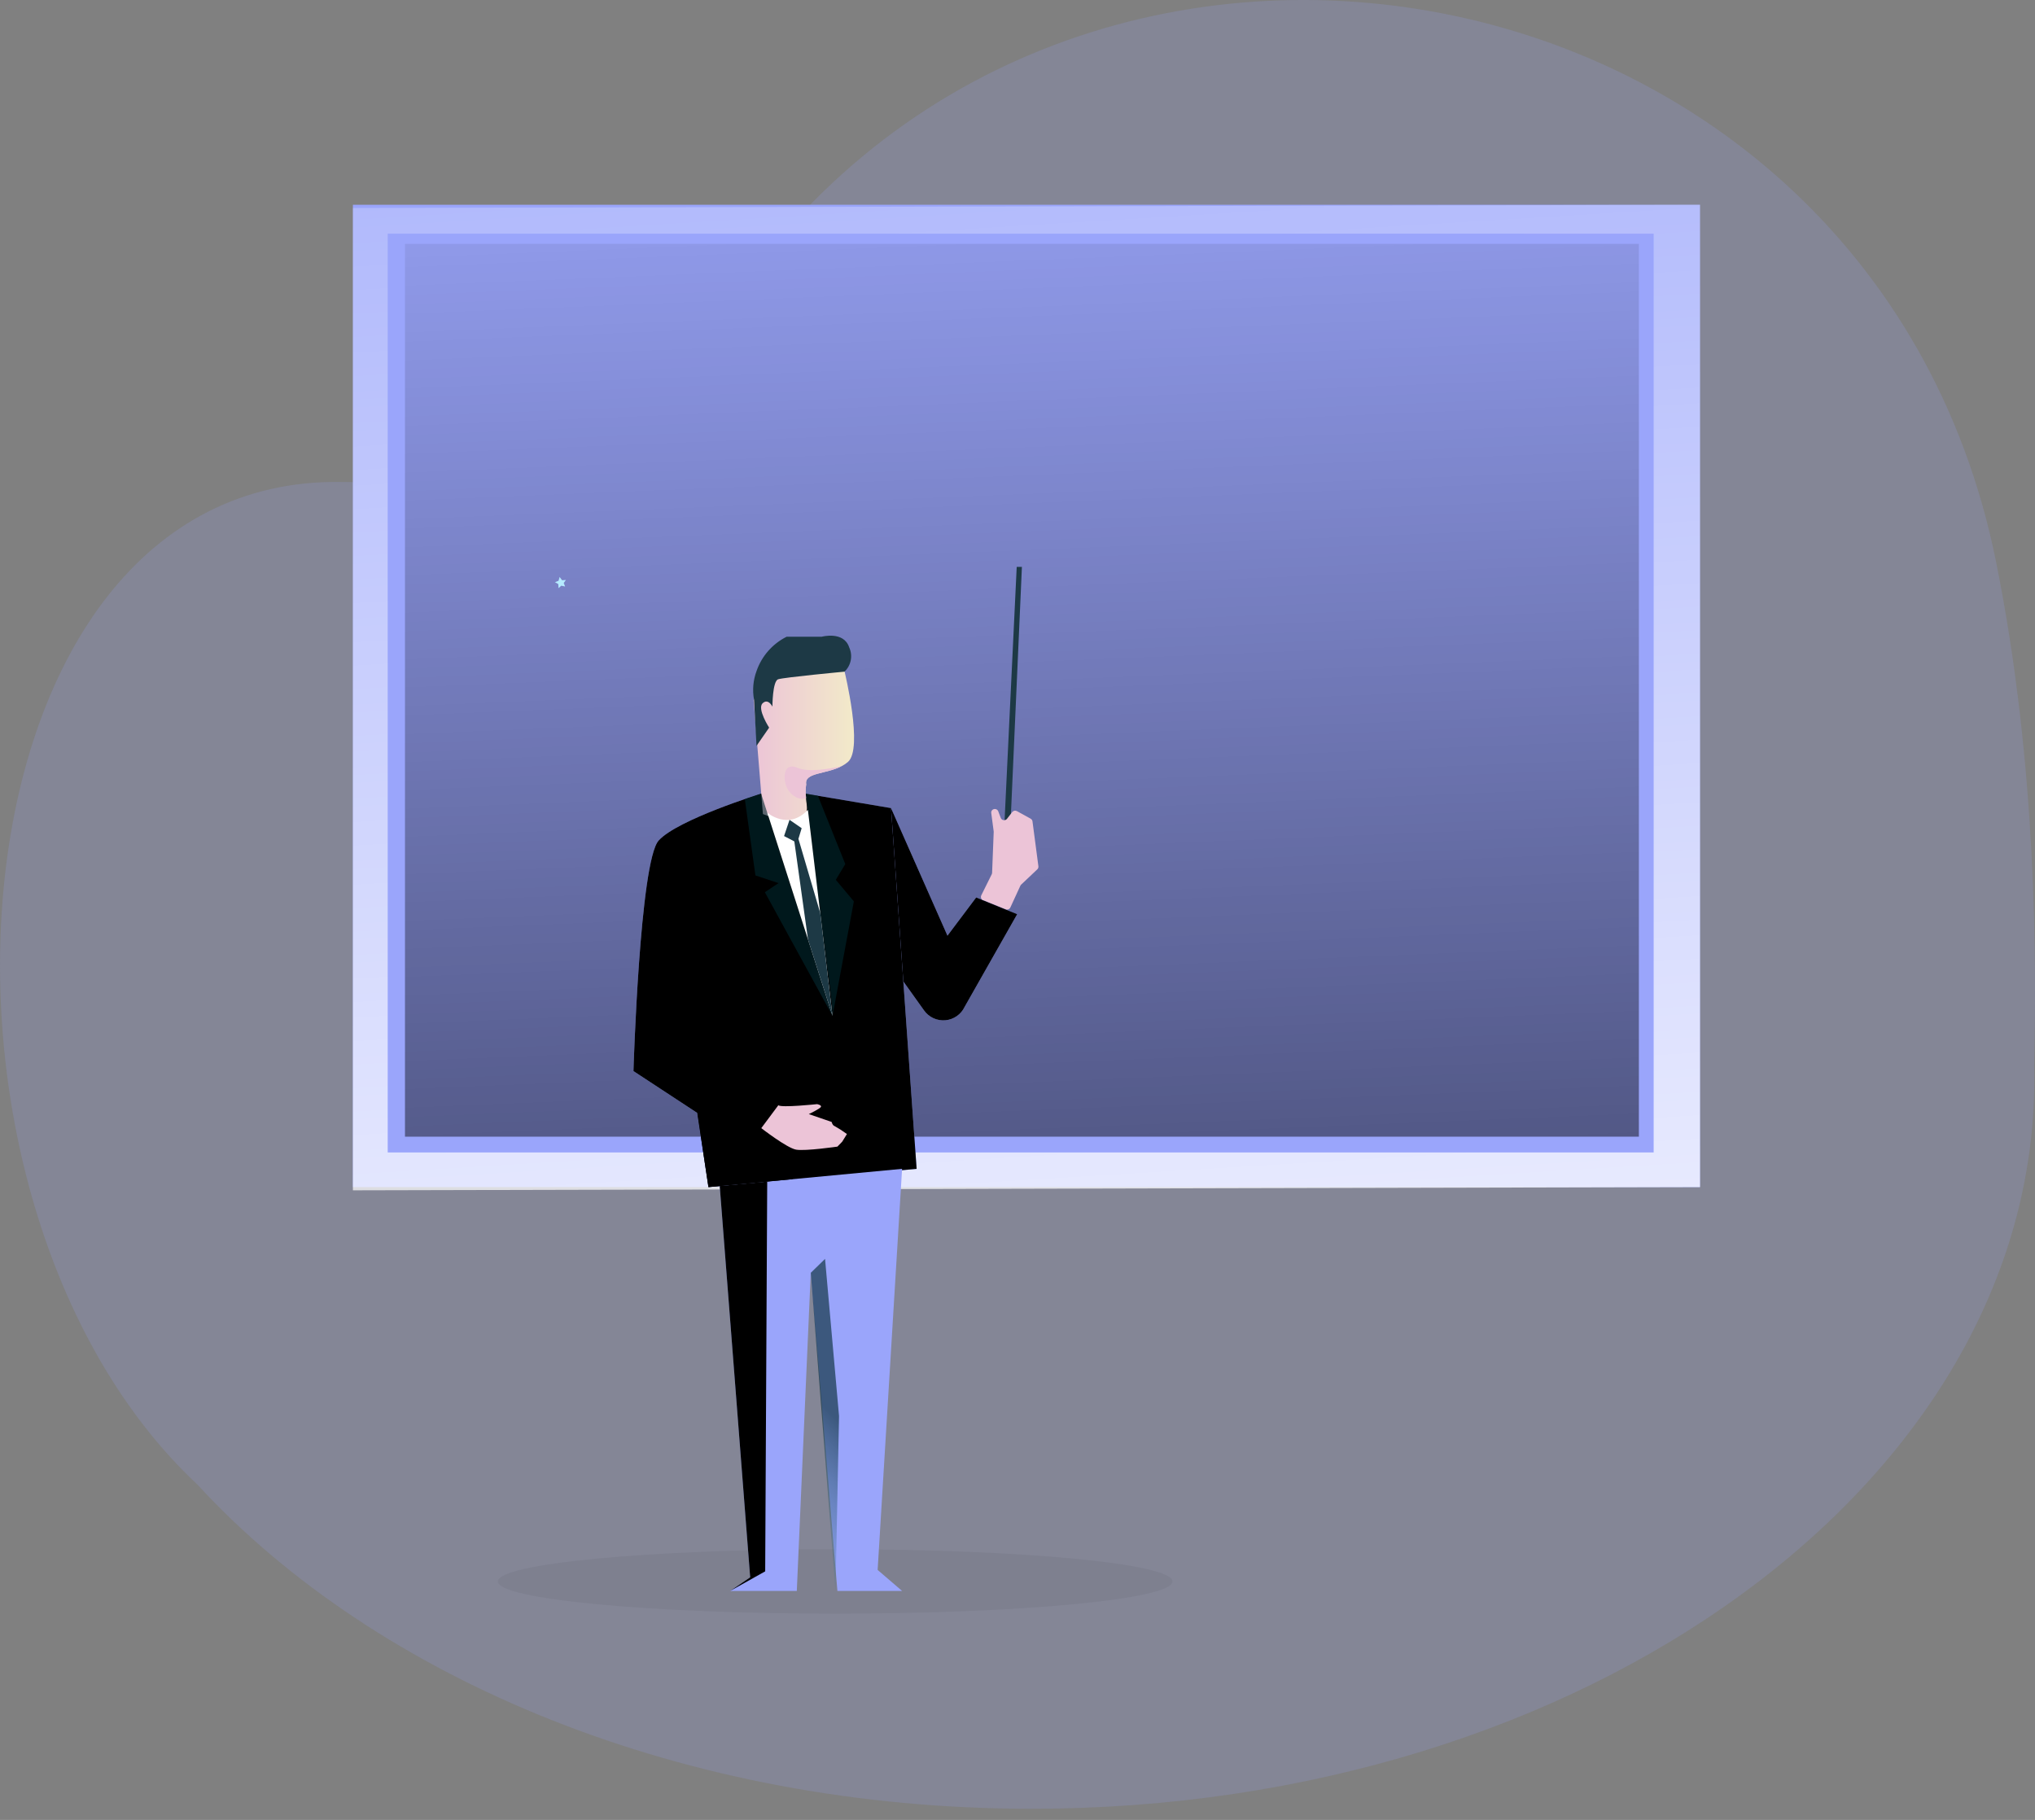 <svg width="142" height="127" viewBox="0 0 142 127" fill="none" xmlns="http://www.w3.org/2000/svg">
<rect x="0" y="0" width="142" height="127" fill="#808080" stroke="none"/>
<g clip-path="url(#clip0)">
<path opacity="0.18" d="M141.952 75.307C141.952 103.426 110.622 126.222 71.97 126.222C47.713 126.222 26.342 117.246 13.785 103.61C-7.64 83.566 -3.923 33.253 23.779 33.631C26.748 33.69 29.717 33.538 32.664 33.177C39.662 32.276 43.904 30.167 46.486 27.877C47.124 27.315 47.913 26.151 48.825 24.572C71.139 -14.571 130.409 -4.94 139.287 39.219C142.175 53.567 142.092 67.247 141.941 74.433C141.952 74.72 141.952 75.012 141.952 75.307Z" fill="#9AA5FB"/>
<path opacity="0.05" d="M58.279 112.604C71.277 112.604 81.813 111.598 81.813 110.357C81.813 109.115 71.277 108.109 58.279 108.109C45.282 108.109 34.745 109.115 34.745 110.357C34.745 111.598 45.282 112.604 58.279 112.604Z" fill="#000405"/>
<path d="M24.625 14.289H118.623V82.839H24.625V14.289Z" fill="#9AA5FB"/>
<path d="M24.625 14.513L118.623 14.289V82.84L24.625 83.064V14.513Z" fill="url(#paint0_linear)"/>
<path d="M115.391 16.307H27.054V80.421H115.391V16.307Z" fill="#9AA5FB"/>
<path d="M28.259 17.017H114.358V79.32H28.259V17.017Z" fill="url(#paint1_linear)"/>
<path d="M70.978 63.794L68.541 62.8L68.116 62.628L66.113 65.295L62.175 56.391L59.391 63.387L64.484 70.516C64.651 70.749 64.876 70.934 65.136 71.054C65.397 71.173 65.685 71.223 65.97 71.197C66.256 71.171 66.53 71.071 66.765 70.907C67 70.743 67.188 70.521 67.31 70.262L70.978 63.794Z" fill="#9AA5FB"/>
<path d="M70.978 63.794L68.541 62.8L68.116 62.628L66.113 65.295L62.175 56.391L59.391 63.387L64.484 70.516C64.651 70.749 64.876 70.934 65.136 71.054C65.397 71.173 65.685 71.223 65.97 71.197C66.256 71.171 66.53 71.071 66.765 70.907C67 70.743 67.188 70.521 67.31 70.262L70.978 63.794Z" fill="url(#paint2_linear)"/>
<path d="M53.112 55.382C53.112 55.382 47.283 57.19 45.962 58.653C44.642 60.116 44.202 74.743 44.202 74.743L48.657 77.667L49.435 82.84L63.961 81.567L62.175 56.391L56.221 55.386L53.112 55.382Z" fill="#9AA5FB"/>
<path d="M53.112 55.382C53.112 55.382 47.283 57.19 45.962 58.653C44.642 60.116 44.202 74.743 44.202 74.743L48.657 77.667L49.435 82.84L63.961 81.567L62.175 56.391L56.221 55.386L53.112 55.382Z" fill="url(#paint3_linear)"/>
<path d="M35.032 41.615L35.319 42.204L35.97 42.3L35.511 42.757L35.606 43.385L35.032 43.082L34.458 43.385L34.573 42.757L34.094 42.3L34.745 42.204L35.032 41.615Z" fill="url(#paint4_linear)"/>
<path d="M38.535 35.844L38.286 36.455L38.669 37.006L37.999 36.968L37.597 37.483L37.444 36.853L36.812 36.624L37.367 36.283L37.386 35.615L37.903 36.035L38.535 35.844Z" fill="url(#paint5_linear)"/>
<path d="M106.761 27.104L107.048 27.676L107.699 27.771L107.22 28.227L107.335 28.876L106.761 28.571L106.168 28.876L106.283 28.227L105.823 27.771L106.455 27.676L106.761 27.104Z" fill="url(#paint6_linear)"/>
<path d="M110.242 21.335L110.015 21.944L110.376 22.478L109.728 22.44L109.326 22.972L109.153 22.325L108.541 22.115L109.096 21.753L109.115 21.106L109.613 21.526L110.242 21.335Z" fill="url(#paint7_linear)"/>
<path d="M69.605 33.483L69.299 33.864L69.452 34.322L68.993 34.169L68.61 34.456L68.629 33.979L68.227 33.693L68.686 33.559L68.84 33.103L69.107 33.502L69.605 33.483Z" fill="url(#paint8_linear)"/>
<path d="M74.562 33.883L74.083 33.941L73.834 34.36L73.643 33.902L73.184 33.826L73.528 33.502L73.471 33.027L73.892 33.275L74.332 33.065L74.236 33.54L74.562 33.883Z" fill="url(#paint9_linear)"/>
<path d="M100.792 49.365L100.505 49.745L100.658 50.203L100.199 50.05L99.816 50.336V49.859L99.434 49.573L99.893 49.442L100.046 48.984L100.314 49.384L100.792 49.365Z" fill="url(#paint10_linear)"/>
<path d="M105.747 49.764L105.269 49.821L105.039 50.241L104.848 49.802L104.369 49.707L104.733 49.384L104.675 48.907L105.096 49.155L105.537 48.946L105.422 49.422L105.747 49.764Z" fill="url(#paint11_linear)"/>
<path d="M88.644 43.328L88.356 43.709L88.507 44.165L88.05 43.995L87.648 44.279L87.667 43.805L87.285 43.519L87.744 43.385L87.878 42.929L88.165 43.328H88.644Z" fill="url(#paint12_linear)"/>
<path d="M93.598 43.728L93.12 43.767L92.89 44.184L92.699 43.748L92.22 43.652L92.584 43.328L92.526 42.853L92.928 43.099L93.368 42.91L93.273 43.366L93.598 43.728Z" fill="url(#paint13_linear)"/>
<path d="M78.177 43.175L77.89 43.556L78.043 44.014L77.583 43.862L77.201 44.148V43.671L76.818 43.385L77.277 43.251L77.43 42.795L77.698 43.175H78.177Z" fill="url(#paint14_linear)"/>
<path d="M65.646 51.782L65.167 51.839L64.918 52.259L64.727 51.801L64.268 51.725L64.631 51.403L64.574 50.925L64.976 51.174L65.416 50.964L65.32 51.441L65.646 51.782Z" fill="url(#paint15_linear)"/>
<path d="M39.147 54.812L39.413 54.828L39.585 54.621L39.642 54.886L39.91 54.981L39.681 55.115L39.662 55.382L39.451 55.21L39.202 55.286L39.298 55.038L39.147 54.812Z" fill="url(#paint16_linear)"/>
<path d="M37.826 52.373L37.998 52.583L38.266 52.564L38.113 52.791L38.209 53.039L37.96 52.963L37.75 53.135L37.73 52.867L37.52 52.715L37.769 52.622L37.826 52.373Z" fill="url(#paint17_linear)"/>
<path d="M40.772 45.937L41.039 45.956L41.212 45.746L41.269 46.014L41.518 46.109L41.288 46.243V46.508L41.078 46.336L40.81 46.412L40.925 46.166L40.772 45.937Z" fill="url(#paint18_linear)"/>
<path d="M32.257 47.555L32.525 47.574L32.697 47.366L32.754 47.612L33.022 47.708L32.793 47.86L32.774 48.127L32.563 47.956L32.314 48.013L32.41 47.784L32.257 47.555Z" fill="url(#paint19_linear)"/>
<path d="M39.05 40.262L39.222 40.491L39.49 40.472L39.337 40.682L39.432 40.928L39.166 40.871L38.975 41.042L38.956 40.758L38.724 40.625L38.975 40.529L39.05 40.262Z" fill="#B5EAFF"/>
<path d="M59.168 53.171C59.038 53.283 58.896 53.379 58.743 53.457C57.633 54.044 56.117 53.894 56.257 54.729C56.207 55.044 56.203 55.366 56.246 55.683C56.257 55.871 56.282 56.058 56.304 56.249C56.326 56.44 56.299 56.633 56.224 56.81C56.15 56.988 56.03 57.142 55.877 57.26C55.724 57.377 55.544 57.453 55.352 57.48C55.162 57.506 54.967 57.483 54.788 57.413L53.235 56.806L52.584 48.863C52.584 48.863 54.841 43.684 58.936 46.864C58.93 46.87 60.257 52.236 59.168 53.171Z" fill="url(#paint20_linear)"/>
<path d="M61.241 109.555L62.947 111.02H58.434L56.574 88.818L55.6 111.02H50.951L52.346 110.07L50.222 82.765L53.535 82.454L62.947 81.565L61.241 109.555Z" fill="#9AA5FB"/>
<path d="M61.241 109.555L62.947 111.02H58.434L56.574 88.818L55.6 111.02H50.951L52.346 110.07L50.222 82.765L53.535 82.454L62.947 81.565L61.241 109.555Z" fill="url(#paint21_linear)"/>
<path d="M58.93 46.87C59.155 46.657 59.307 46.378 59.365 46.074C59.424 45.77 59.385 45.455 59.255 45.174C58.873 44.015 57.342 44.432 57.342 44.432H54.892C53.903 44.927 53.148 45.789 52.789 46.832C52.553 47.471 52.493 48.161 52.616 48.831L52.789 52.049L53.669 50.777C53.669 50.777 52.818 49.463 53.21 49.081C53.601 48.7 53.899 49.31 53.899 49.31C53.899 49.31 53.899 47.538 54.298 47.402C54.698 47.267 58.93 46.87 58.93 46.87Z" fill="#1D3945"/>
<path opacity="0.61" d="M56.576 88.82L57.571 87.849L58.547 98.816L58.298 111.022L56.576 88.82Z" fill="url(#paint22_linear)"/>
<path d="M70.007 59.17L70.945 39.559H71.308L70.371 60.656C70.371 60.656 70.103 61.095 70.007 60.656C69.963 60.162 69.963 59.665 70.007 59.17Z" fill="#1D3945"/>
<path d="M69.195 61.023L68.474 62.477C68.459 62.507 68.45 62.539 68.448 62.572C68.445 62.605 68.449 62.639 68.46 62.67C68.47 62.702 68.487 62.731 68.508 62.756C68.53 62.781 68.557 62.802 68.587 62.816H68.606L70.175 63.452C70.236 63.478 70.304 63.479 70.365 63.455C70.427 63.431 70.476 63.383 70.503 63.323L71.202 61.805C71.215 61.775 71.235 61.748 71.26 61.727L72.38 60.667C72.409 60.64 72.431 60.607 72.444 60.57C72.458 60.533 72.463 60.494 72.459 60.455L72.046 57.319C72.041 57.28 72.027 57.243 72.004 57.21C71.982 57.178 71.953 57.15 71.919 57.131L70.96 56.603C70.906 56.573 70.844 56.563 70.784 56.575C70.724 56.587 70.67 56.62 70.632 56.669L70.269 57.137C70.227 57.19 70.166 57.224 70.099 57.233C70.032 57.241 69.965 57.223 69.911 57.182C69.873 57.154 69.845 57.115 69.829 57.071L69.658 56.618C69.643 56.577 69.618 56.541 69.585 56.514C69.551 56.486 69.512 56.467 69.469 56.459C69.403 56.445 69.335 56.459 69.279 56.495C69.223 56.531 69.183 56.589 69.169 56.654C69.165 56.682 69.165 56.712 69.169 56.741L69.339 58.023V58.068L69.227 60.921C69.223 60.957 69.212 60.991 69.195 61.023Z" fill="url(#paint23_linear)"/>
<path d="M48.657 77.669L52.419 79.666L54.902 76.344L48.657 71.623L50.022 61.968L51.196 71.623L56.193 75.182L55.291 82.286L49.435 82.839L48.657 77.669Z" fill="url(#paint24_linear)"/>
<path opacity="0.61" d="M53.11 55.382L51.972 55.759L52.712 61.091L54.326 61.627L53.371 62.261L58.092 70.891L53.11 55.382Z" fill="url(#paint25_linear)"/>
<path opacity="0.61" d="M56.214 55.382C56.214 55.382 56.791 60.258 57.333 64.542C57.707 67.495 58.118 70.094 58.092 70.891L59.581 62.899L58.322 61.396L58.983 60.298L57.069 55.526L56.214 55.382Z" fill="url(#paint26_linear)"/>
<path d="M53.538 56.707C53.538 56.707 54.998 57.979 56.374 56.512L58.093 70.891L53.538 56.707Z" fill="white"/>
<path d="M55.092 57.209L54.711 58.343L55.627 58.818L55.94 57.794L55.092 57.209Z" fill="#1D3945"/>
<path d="M56.383 65.57L55.419 58.659L55.713 58.536L57.233 63.703L58.093 70.891L56.383 65.57Z" fill="#1D3945"/>
<path d="M53.122 78.725C53.122 78.725 54.908 80.113 55.553 80.226C56.197 80.338 58.434 80.014 58.434 80.014L58.768 79.67L59.098 79.136C58.826 78.935 58.542 78.752 58.247 78.587C58.081 78.532 58.034 78.294 58.034 78.294L56.437 77.745C56.437 77.745 57.245 77.362 57.288 77.234C57.33 77.107 57.014 77.05 57.014 77.05C57.014 77.05 54.523 77.315 54.311 77.128L53.122 78.725Z" fill="url(#paint27_linear)"/>
<path d="M53.535 82.454L53.394 109.653L50.951 111.02L52.346 110.07L50.222 82.765L53.535 82.454Z" fill="url(#paint28_linear)"/>
<path d="M56.253 54.735C56.206 55.051 56.206 55.373 56.253 55.689C56.185 55.706 56.134 55.717 56.102 55.727C55.93 55.774 55.464 55.753 55.039 55.191C54.613 54.629 54.528 53.099 55.653 53.582C56.423 53.913 57.892 53.654 58.743 53.457C57.629 54.044 56.11 53.894 56.253 54.735Z" fill="url(#paint29_linear)"/>
</g>
<defs>
<linearGradient id="paint0_linear" x1="67.191" y1="-23.142" x2="75.874" y2="118.375" gradientUnits="userSpaceOnUse">
<stop offset="0.02" stop-color="white" stop-opacity="0"/>
<stop offset="1" stop-color="white"/>
</linearGradient>
<linearGradient id="paint1_linear" x1="69.48" y1="3.595" x2="75.429" y2="149.463" gradientUnits="userSpaceOnUse">
<stop stop-opacity="0"/>
<stop offset="0.91" stop-opacity="0.8"/>
<stop offset="1"/>
</linearGradient>
<linearGradient id="paint2_linear" x1="3744.64" y1="-4384.37" x2="3232.99" y2="-4296.03" gradientUnits="userSpaceOnUse">
<stop stop-opacity="0"/>
<stop offset="0.91" stop-opacity="0.8"/>
<stop offset="1"/>
</linearGradient>
<linearGradient id="paint3_linear" x1="6231.11" y1="-7731.53" x2="2320.76" y2="-7048.59" gradientUnits="userSpaceOnUse">
<stop stop-opacity="0"/>
<stop offset="0.91" stop-opacity="0.8"/>
<stop offset="1"/>
</linearGradient>
<linearGradient id="paint4_linear" x1="350.467" y1="123.538" x2="330.718" y2="937.003" gradientUnits="userSpaceOnUse">
<stop offset="0.02" stop-color="white" stop-opacity="0"/>
<stop offset="1" stop-color="white"/>
</linearGradient>
<linearGradient id="paint5_linear" x1="372.349" y1="122.631" x2="350.14" y2="980.851" gradientUnits="userSpaceOnUse">
<stop offset="0.02" stop-color="white" stop-opacity="0"/>
<stop offset="1" stop-color="white"/>
</linearGradient>
<linearGradient id="paint6_linear" x1="1051.12" y1="124.42" x2="1031.31" y2="938.861" gradientUnits="userSpaceOnUse">
<stop offset="0.02" stop-color="white" stop-opacity="0"/>
<stop offset="1" stop-color="white"/>
</linearGradient>
<linearGradient id="paint7_linear" x1="1055.55" y1="124.123" x2="1033.12" y2="981.348" gradientUnits="userSpaceOnUse">
<stop offset="0.02" stop-color="white" stop-opacity="0"/>
<stop offset="1" stop-color="white"/>
</linearGradient>
<linearGradient id="paint8_linear" x1="518.632" y1="101.203" x2="502.927" y2="722.72" gradientUnits="userSpaceOnUse">
<stop offset="0.02" stop-color="white" stop-opacity="0"/>
<stop offset="1" stop-color="white"/>
</linearGradient>
<linearGradient id="paint9_linear" x1="555.74" y1="100.966" x2="540.474" y2="713.726" gradientUnits="userSpaceOnUse">
<stop offset="0.02" stop-color="white" stop-opacity="0"/>
<stop offset="1" stop-color="white"/>
</linearGradient>
<linearGradient id="paint10_linear" x1="745.431" y1="122.264" x2="729.519" y2="743.756" gradientUnits="userSpaceOnUse">
<stop offset="0.02" stop-color="white" stop-opacity="0"/>
<stop offset="1" stop-color="white"/>
</linearGradient>
<linearGradient id="paint11_linear" x1="791.524" y1="121.954" x2="776.258" y2="734.7" gradientUnits="userSpaceOnUse">
<stop offset="0.02" stop-color="white" stop-opacity="0"/>
<stop offset="1" stop-color="white"/>
</linearGradient>
<linearGradient id="paint12_linear" x1="654.702" y1="114.082" x2="638.826" y2="734.599" gradientUnits="userSpaceOnUse">
<stop offset="0.02" stop-color="white" stop-opacity="0"/>
<stop offset="1" stop-color="white"/>
</linearGradient>
<linearGradient id="paint13_linear" x1="699.687" y1="113.799" x2="684.47" y2="725.57" gradientUnits="userSpaceOnUse">
<stop offset="0.02" stop-color="white" stop-opacity="0"/>
<stop offset="1" stop-color="white"/>
</linearGradient>
<linearGradient id="paint14_linear" x1="577.366" y1="112.342" x2="561.454" y2="733.844" gradientUnits="userSpaceOnUse">
<stop offset="0.02" stop-color="white" stop-opacity="0"/>
<stop offset="1" stop-color="white"/>
</linearGradient>
<linearGradient id="paint15_linear" x1="492.079" y1="117.505" x2="476.813" y2="730.266" gradientUnits="userSpaceOnUse">
<stop offset="0.02" stop-color="white" stop-opacity="0"/>
<stop offset="1" stop-color="white"/>
</linearGradient>
<linearGradient id="paint16_linear" x1="185.215" y1="90.292" x2="176.247" y2="440.001" gradientUnits="userSpaceOnUse">
<stop offset="0.02" stop-color="white" stop-opacity="0"/>
<stop offset="1" stop-color="white"/>
</linearGradient>
<linearGradient id="paint17_linear" x1="174.395" y1="87.885" x2="165.223" y2="437.591" gradientUnits="userSpaceOnUse">
<stop offset="0.02" stop-color="white" stop-opacity="0"/>
<stop offset="1" stop-color="white"/>
</linearGradient>
<linearGradient id="paint18_linear" x1="188.459" y1="81.539" x2="179.28" y2="431.246" gradientUnits="userSpaceOnUse">
<stop offset="0.02" stop-color="white" stop-opacity="0"/>
<stop offset="1" stop-color="white"/>
</linearGradient>
<linearGradient id="paint19_linear" x1="153.282" y1="82.383" x2="144.331" y2="432.103" gradientUnits="userSpaceOnUse">
<stop offset="0.02" stop-color="white" stop-opacity="0"/>
<stop offset="1" stop-color="white"/>
</linearGradient>
<linearGradient id="paint20_linear" x1="52.584" y1="51.661" x2="59.598" y2="51.661" gradientUnits="userSpaceOnUse">
<stop stop-color="#ECC4D7"/>
<stop offset="0.42" stop-color="#EFD4D1"/>
<stop offset="1" stop-color="#F2EAC9"/>
</linearGradient>
<linearGradient id="paint21_linear" x1="3464.48" y1="-2991.57" x2="3234.46" y2="-7792.87" gradientUnits="userSpaceOnUse">
<stop stop-opacity="0"/>
<stop offset="0.91" stop-opacity="0.8"/>
<stop offset="1"/>
</linearGradient>
<linearGradient id="paint22_linear" x1="64.393" y1="92.941" x2="47.705" y2="109.789" gradientUnits="userSpaceOnUse">
<stop offset="0.36" stop-color="#00272E"/>
<stop offset="0.75" stop-color="#3F80A1" stop-opacity="0.25"/>
<stop offset="1" stop-color="#69B9EB" stop-opacity="0"/>
</linearGradient>
<linearGradient id="paint23_linear" x1="1643.09" y1="3248.88" x2="1718.87" y2="3248.88" gradientUnits="userSpaceOnUse">
<stop stop-color="#ECC4D7"/>
<stop offset="0.42" stop-color="#EFD4D1"/>
<stop offset="1" stop-color="#F2EAC9"/>
</linearGradient>
<linearGradient id="paint24_linear" x1="2005.02" y1="-5412.78" x2="1477.3" y2="-5338.28" gradientUnits="userSpaceOnUse">
<stop stop-opacity="0"/>
<stop offset="0.91" stop-opacity="0.8"/>
<stop offset="1"/>
</linearGradient>
<linearGradient id="paint25_linear" x1="48.593" y1="62.42" x2="71.734" y2="64.8" gradientUnits="userSpaceOnUse">
<stop offset="0.36" stop-color="#00272E"/>
<stop offset="0.75" stop-color="#3F80A1" stop-opacity="0.25"/>
<stop offset="0.77" stop-color="#4284A6" stop-opacity="0.06"/>
<stop offset="1" stop-color="#69B9EB" stop-opacity="0"/>
</linearGradient>
<linearGradient id="paint26_linear" x1="1047.94" y1="7241.74" x2="1417.93" y2="7249.97" gradientUnits="userSpaceOnUse">
<stop offset="0.36" stop-color="#00272E"/>
<stop offset="0.75" stop-color="#3F80A1" stop-opacity="0.25"/>
<stop offset="1" stop-color="#69B9EB" stop-opacity="0"/>
</linearGradient>
<linearGradient id="paint27_linear" x1="1966.96" y1="1814.31" x2="2134.87" y2="1814.31" gradientUnits="userSpaceOnUse">
<stop stop-color="#ECC4D7"/>
<stop offset="0.42" stop-color="#EFD4D1"/>
<stop offset="1" stop-color="#F2EAC9"/>
</linearGradient>
<linearGradient id="paint28_linear" x1="891.054" y1="-3863.28" x2="534.12" y2="-3888.24" gradientUnits="userSpaceOnUse">
<stop stop-opacity="0"/>
<stop offset="0.91" stop-opacity="0.8"/>
<stop offset="1"/>
</linearGradient>
<linearGradient id="paint29_linear" x1="1411.94" y1="1037.55" x2="1458.02" y2="1142.66" gradientUnits="userSpaceOnUse">
<stop stop-color="#ECC4D7"/>
<stop offset="0.42" stop-color="#EFD4D1"/>
<stop offset="1" stop-color="#F2EAC9"/>
</linearGradient>
<clipPath id="clip0">
<rect width="142" height="126.222" fill="white"/>
</clipPath>
</defs>
</svg>
